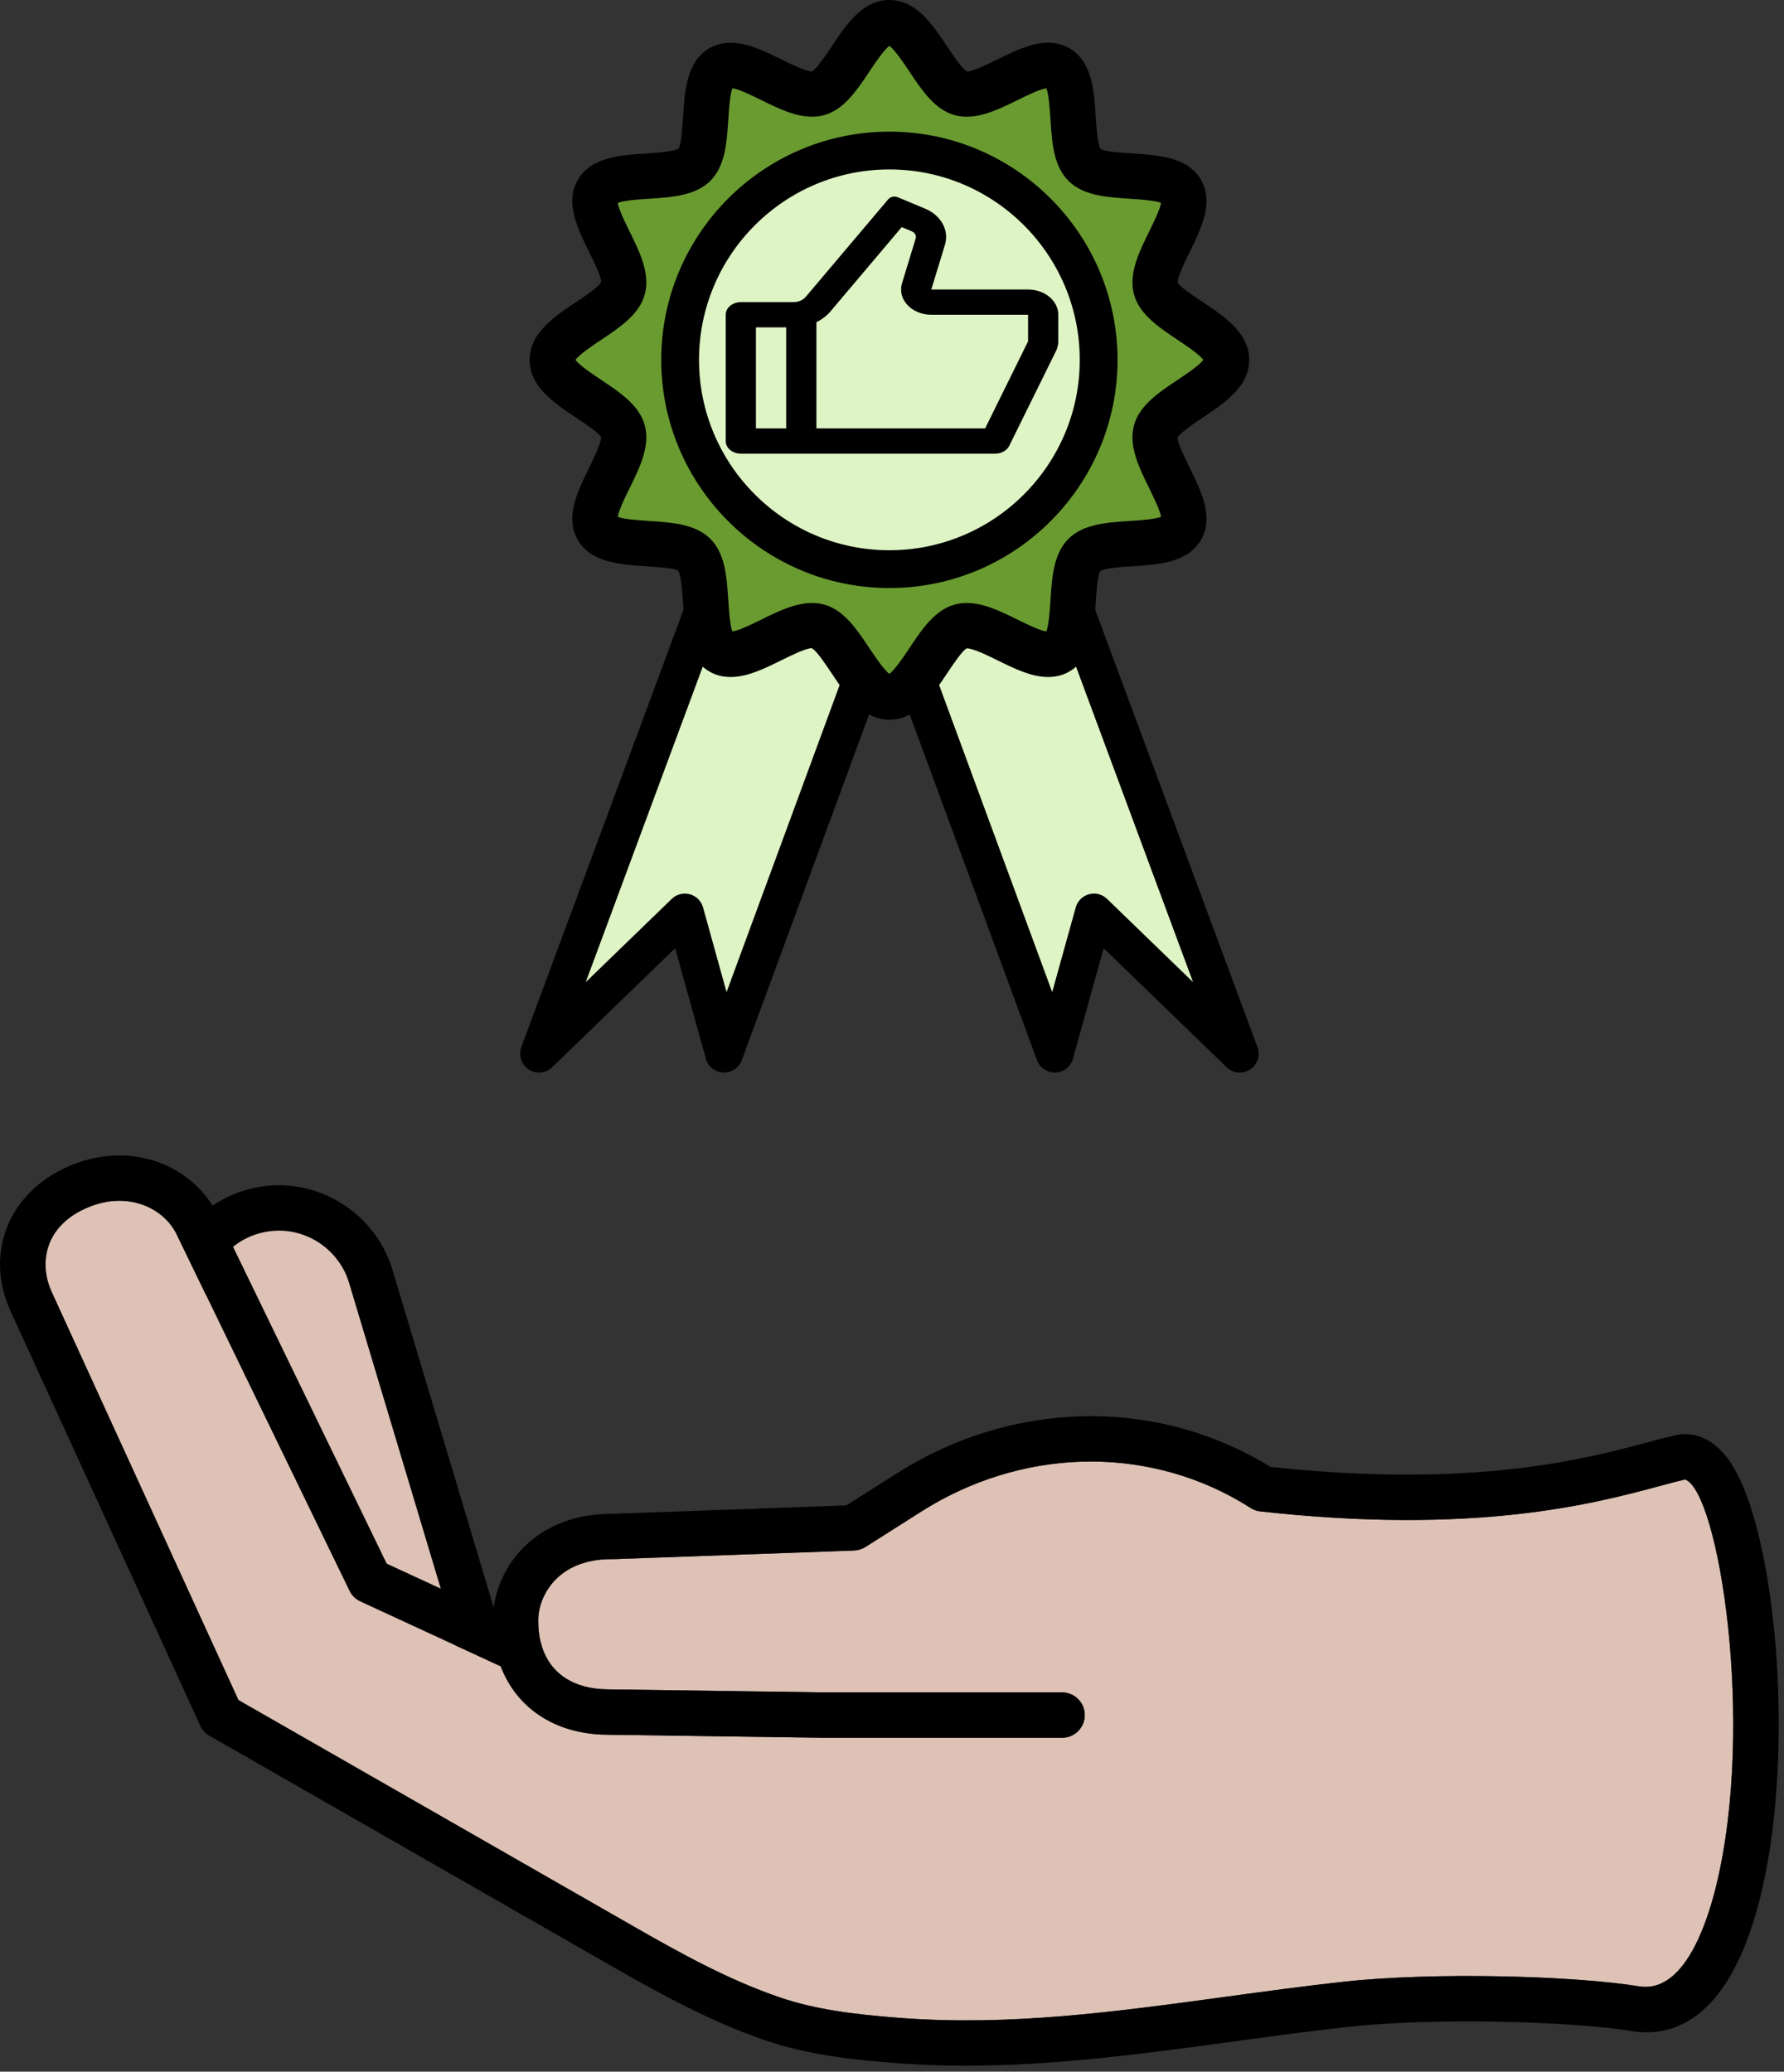 <svg width="118" height="137" viewBox="0 0 118 137" fill="none" xmlns="http://www.w3.org/2000/svg">
<rect x="0" y="0" width="118" height="137" fill="#333333" stroke="none"/>
<path d="M16.628 80.151C13.274 81.157 11.37 84.692 12.376 88.047L19.142 110.603C20.148 113.957 23.683 115.861 27.038 114.855C30.392 113.849 32.296 110.314 31.29 106.959L24.524 84.403C23.517 81.049 19.982 79.145 16.628 80.151Z" fill="#DDC2B5"/>
<path d="M25.212 116.624C21.778 116.624 18.691 114.325 17.704 111.034L10.938 88.478C9.696 84.336 12.054 79.956 16.196 78.714C16.93 78.494 17.689 78.382 18.451 78.382C21.885 78.382 24.972 80.681 25.959 83.972L32.725 106.528C33.328 108.534 33.112 110.654 32.119 112.499C31.126 114.343 29.474 115.69 27.468 116.292C26.733 116.512 25.974 116.624 25.212 116.624ZM18.452 81.382C17.983 81.382 17.514 81.451 17.058 81.588C14.501 82.355 13.045 85.059 13.812 87.616L20.578 110.172C21.187 112.205 23.094 113.624 25.213 113.624C25.682 113.624 26.151 113.555 26.607 113.418C27.845 113.046 28.866 112.214 29.478 111.076C30.091 109.937 30.224 108.628 29.853 107.39L23.087 84.834C22.477 82.802 20.571 81.382 18.452 81.382Z" fill="black"/>
<path d="M111.451 97.838C111.04 97.931 110.446 98.091 109.692 98.293C105.471 99.426 97.613 101.533 83.356 99.949C83.125 99.924 82.902 99.845 82.707 99.718C82.471 99.565 82.224 99.415 81.969 99.267C75.536 95.55 67.481 95.811 60.947 99.953L57.236 102.305C57.011 102.447 56.753 102.528 56.487 102.537L40.596 103.106C38.94 103.075 37.639 103.551 36.748 104.455C36.041 105.172 35.611 106.163 35.598 107.107C35.591 107.627 35.641 108.109 35.746 108.551C35.788 108.656 35.819 108.767 35.836 108.88C36.396 110.654 37.912 111.685 40.131 111.716L54.475 111.919H70.248C71.077 111.919 71.748 112.59 71.748 113.419C71.748 114.248 71.077 114.919 70.248 114.919H54.457L40.091 114.716C36.698 114.668 34.16 112.942 33.118 110.192L23.835 105.904C23.52 105.758 23.266 105.508 23.114 105.197L11.727 81.718C11.295 80.773 10.463 80.038 9.432 79.669C8.601 79.372 7.266 79.178 5.619 79.931C2.935 81.158 2.575 83.568 3.407 85.412L15.771 112.425L41.928 127.404C45.084 129.211 48.195 130.928 51.552 132.078C53.919 132.889 56.458 133.211 59.543 133.445C66.79 133.995 73.757 133.046 81.131 132.039C83.657 131.694 86.269 131.338 88.864 131.053C94.927 130.389 104.189 130.665 108.419 131.356C111.314 131.826 112.844 127.432 113.498 124.767C116.146 113.977 113.653 98.565 111.451 97.838Z" fill="#DDC2B5"/>
<path d="M114.442 96.685C113.145 94.783 111.678 94.749 110.923 94.896C110.363 95.006 109.724 95.177 108.915 95.395C104.918 96.467 97.508 98.455 84.031 97.005C83.849 96.892 83.662 96.78 83.471 96.67C76.069 92.392 66.823 92.678 59.342 97.419L55.974 99.553L40.565 100.107C37.523 100.079 35.645 101.302 34.612 102.349C33.456 103.521 32.743 105.072 32.618 106.656L25.579 103.404L14.439 80.44C13.687 78.794 12.229 77.484 10.439 76.844C8.525 76.161 6.37 76.288 4.37 77.203C0.545 78.952 -1.01 82.923 0.675 86.654L13.243 114.112C13.373 114.397 13.59 114.634 13.861 114.789L40.436 130.007C43.592 131.814 46.975 133.681 50.579 134.916C53.545 135.932 56.643 136.234 59.314 136.437C60.838 136.553 62.357 136.604 63.87 136.604C69.871 136.604 75.782 135.797 81.535 135.013C84.042 134.671 86.634 134.317 89.19 134.036C94.927 133.406 103.977 133.671 107.934 134.318C109.671 134.602 112.165 134.267 114.206 131.062C119.353 122.985 118.144 102.115 114.442 96.685ZM108.419 131.357C104.189 130.666 94.927 130.39 88.864 131.054C86.269 131.339 83.657 131.696 81.131 132.04C73.757 133.046 66.79 133.996 59.543 133.446C56.459 133.212 53.919 132.889 51.552 132.079C48.195 130.929 45.084 129.212 41.928 127.405L15.771 112.426L3.407 85.413C2.574 83.569 2.935 81.159 5.619 79.932C7.266 79.179 8.601 79.373 9.432 79.67C10.463 80.039 11.295 80.774 11.727 81.719L23.115 105.197C23.266 105.508 23.521 105.758 23.836 105.904L33.119 110.192C34.161 112.942 36.699 114.668 40.092 114.716L54.458 114.919H70.252C71.081 114.919 71.752 114.248 71.752 113.419C71.752 112.59 71.081 111.919 70.252 111.919H54.479L40.135 111.716C37.916 111.685 36.4 110.654 35.84 108.88C35.822 108.767 35.792 108.657 35.75 108.551C35.645 108.11 35.594 107.627 35.602 107.107C35.615 106.164 36.045 105.172 36.752 104.455C37.644 103.551 38.944 103.075 40.6 103.106L56.491 102.537C56.757 102.528 57.015 102.447 57.24 102.305L60.951 99.953C67.485 95.811 75.54 95.55 81.973 99.267C82.228 99.414 82.475 99.565 82.711 99.718C82.906 99.844 83.128 99.924 83.36 99.949C97.616 101.533 105.475 99.426 109.696 98.293C110.449 98.091 111.044 97.931 111.455 97.838C113.656 98.565 116.149 113.977 113.502 124.768C112.844 127.432 111.314 131.827 108.419 131.357Z" fill="black"/>
<path d="M47.891 36.697L35.654 69.678L45.298 60.343L47.891 69.678L58.827 39.982L47.891 36.697Z" fill="#DEF4C4"/>
<path d="M35.654 70.929C35.418 70.929 35.179 70.862 34.97 70.725C34.482 70.406 34.279 69.791 34.482 69.243L46.719 36.262C46.948 35.644 47.619 35.311 48.25 35.5L59.186 38.785C59.516 38.884 59.791 39.116 59.945 39.424C60.099 39.733 60.119 40.091 60 40.415L49.065 70.111C48.878 70.619 48.388 70.941 47.841 70.928C47.298 70.905 46.832 70.536 46.688 70.013L44.658 62.703L36.524 70.576C36.284 70.809 35.969 70.929 35.654 70.929ZM45.298 59.093C45.407 59.093 45.518 59.107 45.626 59.137C46.051 59.252 46.385 59.584 46.502 60.009L48.058 65.609L57.195 40.798L48.655 38.233L38.742 64.951L44.43 59.446C44.666 59.216 44.978 59.093 45.298 59.093Z" fill="black"/>
<path d="M69.763 36.697L82 69.678L72.356 60.343L69.763 69.678L58.827 39.982L69.763 36.697Z" fill="#DEF4C4"/>
<path d="M82.001 70.929C81.686 70.929 81.371 70.809 81.132 70.577L72.998 62.704L70.968 70.014C70.823 70.537 70.358 70.906 69.815 70.929C69.288 70.945 68.779 70.62 68.591 70.112L57.654 40.416C57.535 40.092 57.554 39.734 57.709 39.425C57.862 39.117 58.138 38.885 58.468 38.786L69.404 35.501C70.034 35.312 70.707 35.646 70.935 36.263L83.172 69.244C83.375 69.791 83.172 70.407 82.684 70.726C82.475 70.862 82.237 70.929 82.001 70.929ZM60.458 40.797L69.596 65.608L71.152 60.008C71.269 59.583 71.603 59.252 72.028 59.136C72.454 59.018 72.908 59.137 73.225 59.444L78.913 64.949L69 38.231L60.458 40.797Z" fill="black"/>
<path d="M36.529 23.797C36.529 21.982 40.753 20.746 41.201 19.072C41.664 17.34 38.638 14.161 39.515 12.644C40.405 11.106 44.679 12.144 45.927 10.896C47.175 9.648 46.137 5.374 47.675 4.484C49.191 3.607 52.37 6.633 54.102 6.17C55.776 5.723 57.012 1.499 58.827 1.499C60.642 1.499 61.878 5.723 63.552 6.17C65.284 6.633 68.463 3.607 69.98 4.484C71.518 5.374 70.48 9.648 71.728 10.896C72.976 12.144 77.25 11.106 78.14 12.644C79.017 14.16 75.991 17.339 76.454 19.071C76.901 20.745 81.125 21.981 81.125 23.796C81.125 25.611 76.901 26.847 76.453 28.521C75.99 30.253 79.016 33.432 78.139 34.949C77.249 36.487 72.975 35.449 71.726 36.697C70.478 37.945 71.516 42.22 69.978 43.109C68.462 43.986 65.283 40.96 63.551 41.423C61.877 41.87 60.641 46.095 58.826 46.095C57.011 46.095 55.775 41.871 54.101 41.423C52.369 40.96 49.19 43.986 47.673 43.109C46.135 42.219 47.173 37.945 45.925 36.696C44.677 35.448 40.403 36.486 39.513 34.948C38.636 33.432 41.662 30.253 41.199 28.521C40.753 26.848 36.529 25.612 36.529 23.797Z" fill="#6A9B31"/>
<path d="M58.827 47.595C57.054 47.595 55.968 45.966 55.01 44.528C54.631 43.96 53.996 43.008 53.687 42.863C53.285 42.875 52.346 43.337 51.661 43.675C50.566 44.213 49.435 44.771 48.333 44.771C47.813 44.771 47.34 44.649 46.925 44.409C45.416 43.536 45.291 41.603 45.181 39.897C45.136 39.197 45.06 38.025 44.853 37.742C44.601 37.566 43.429 37.49 42.729 37.445C41.024 37.335 39.09 37.21 38.217 35.701C37.354 34.209 38.202 32.486 38.951 30.965C39.266 30.323 39.796 29.249 39.75 28.895C39.618 28.63 38.666 27.995 38.098 27.616C36.66 26.658 35.031 25.571 35.031 23.798C35.031 22.025 36.661 20.938 38.098 19.98C38.666 19.601 39.618 18.966 39.763 18.657C39.796 18.347 39.267 17.273 38.951 16.631C38.202 15.111 37.354 13.387 38.217 11.895C39.09 10.386 41.024 10.261 42.729 10.151C43.43 10.106 44.602 10.03 44.885 9.822C45.061 9.571 45.137 8.399 45.182 7.698C45.292 5.992 45.417 4.059 46.926 3.186C47.341 2.946 47.815 2.824 48.333 2.824C49.436 2.824 50.566 3.381 51.661 3.92C52.346 4.258 53.285 4.72 53.709 4.72C53.997 4.587 54.632 3.635 55.011 3.067C55.969 1.629 57.056 0 58.828 0C60.601 0 61.687 1.629 62.646 3.067C63.025 3.635 63.66 4.587 63.969 4.731C64.371 4.719 65.31 4.257 65.995 3.92C67.089 3.381 68.221 2.824 69.323 2.824C69.843 2.824 70.316 2.946 70.731 3.186C72.24 4.059 72.365 5.992 72.475 7.697C72.52 8.397 72.596 9.57 72.803 9.853C73.055 10.029 74.227 10.105 74.927 10.15C76.632 10.26 78.566 10.385 79.439 11.894C80.301 13.386 79.454 15.109 78.705 16.63C78.39 17.272 77.86 18.346 77.906 18.7C78.038 18.966 78.99 19.6 79.558 19.979C80.996 20.937 82.625 22.023 82.625 23.797C82.625 25.57 80.995 26.656 79.558 27.615C78.99 27.994 78.037 28.628 77.893 28.938C77.86 29.249 78.389 30.323 78.705 30.965C79.454 32.486 80.302 34.209 79.439 35.701C78.565 37.21 76.632 37.335 74.926 37.445C74.226 37.49 73.054 37.566 72.771 37.773C72.595 38.025 72.519 39.197 72.474 39.897C72.364 41.603 72.239 43.536 70.73 44.409C70.315 44.649 69.841 44.771 69.323 44.771C68.22 44.771 67.089 44.214 65.994 43.675C65.309 43.338 64.37 42.876 63.946 42.876C63.658 43.009 63.024 43.96 62.645 44.528C61.686 45.966 60.6 47.595 58.827 47.595ZM53.707 39.875C53.98 39.875 54.242 39.908 54.489 39.974C55.814 40.329 56.674 41.617 57.505 42.864C57.85 43.382 58.469 44.31 58.826 44.559C59.183 44.31 59.803 43.381 60.148 42.863C60.978 41.617 61.838 40.329 63.163 39.974C63.41 39.908 63.673 39.875 63.945 39.875C65.067 39.875 66.212 40.438 67.318 40.983C67.936 41.287 68.762 41.694 69.208 41.761C69.373 41.352 69.44 40.337 69.481 39.703C69.579 38.189 69.679 36.623 70.666 35.637C71.652 34.65 73.218 34.549 74.732 34.451C75.367 34.41 76.386 34.344 76.794 34.178C76.731 33.747 76.288 32.85 76.013 32.29C75.338 30.918 74.64 29.499 75.004 28.135C75.358 26.809 76.648 25.95 77.894 25.119C78.412 24.774 79.34 24.155 79.589 23.798C79.341 23.441 78.411 22.821 77.894 22.476C76.648 21.645 75.359 20.786 75.004 19.46C74.64 18.095 75.338 16.677 76.013 15.305C76.288 14.745 76.731 13.847 76.794 13.417C76.387 13.25 75.368 13.185 74.734 13.144C73.219 13.046 71.654 12.945 70.668 11.958C69.681 10.971 69.579 9.405 69.481 7.891C69.44 7.259 69.374 6.246 69.21 5.836C68.751 5.907 67.933 6.31 67.319 6.612C66.212 7.156 65.069 7.719 63.947 7.719C63.674 7.719 63.412 7.686 63.165 7.62C61.84 7.266 60.98 5.977 60.149 4.731C59.804 4.213 59.184 3.284 58.827 3.035C58.47 3.284 57.85 4.213 57.506 4.73C56.675 5.976 55.816 7.265 54.49 7.62C54.243 7.686 53.98 7.719 53.708 7.719C52.586 7.719 51.441 7.156 50.335 6.611C49.718 6.307 48.892 5.901 48.446 5.833C48.281 6.242 48.215 7.257 48.175 7.891C48.076 9.405 47.976 10.971 46.989 11.957C46.002 12.944 44.436 13.045 42.923 13.143C42.287 13.184 41.269 13.25 40.861 13.416C40.924 13.846 41.367 14.744 41.642 15.304C42.317 16.676 43.015 18.094 42.651 19.459C42.296 20.785 41.008 21.644 39.761 22.475C39.243 22.82 38.314 23.44 38.065 23.797C38.314 24.154 39.244 24.774 39.761 25.119C41.007 25.95 42.295 26.808 42.651 28.134C43.015 29.5 42.317 30.918 41.642 32.289C41.366 32.849 40.924 33.747 40.861 34.177C41.267 34.344 42.287 34.409 42.921 34.45C44.436 34.548 46.001 34.649 46.987 35.636C47.974 36.623 48.075 38.188 48.173 39.702C48.214 40.334 48.28 41.348 48.444 41.758C48.904 41.687 49.722 41.284 50.335 40.983C51.441 40.438 52.585 39.875 53.707 39.875Z" fill="black"/>
<path d="M58.827 37.639C66.472 37.639 72.669 31.442 72.669 23.797C72.669 16.152 66.472 9.955 58.827 9.955C51.183 9.955 44.985 16.152 44.985 23.797C44.985 31.442 51.183 37.639 58.827 37.639Z" fill="#DEF4C4"/>
<path d="M58.827 38.888C50.506 38.888 43.736 32.118 43.736 23.797C43.736 15.475 50.506 8.705 58.827 8.705C67.148 8.705 73.919 15.475 73.919 23.797C73.918 32.118 67.148 38.888 58.827 38.888ZM58.827 11.205C51.885 11.205 46.236 16.853 46.236 23.797C46.236 30.74 51.884 36.388 58.827 36.388C65.77 36.388 71.419 30.74 71.419 23.797C71.418 16.854 65.77 11.205 58.827 11.205Z" fill="black"/>
<path d="M61.6 19.145H68C68.53 19.145 69.039 19.321 69.414 19.634C69.789 19.948 70 20.372 70 20.815V22.573C70 22.79 69.949 23.007 69.85 23.208L66.755 29.482C66.68 29.636 66.552 29.767 66.387 29.859C66.222 29.951 66.028 30 65.83 30H49C48.735 30 48.48 29.912 48.293 29.756C48.105 29.599 48 29.387 48 29.165V20.815C48 20.594 48.105 20.381 48.293 20.225C48.48 20.068 48.735 19.98 49 19.98H52.482C52.642 19.98 52.8 19.948 52.942 19.887C53.084 19.825 53.207 19.736 53.299 19.626L58.752 13.177C58.821 13.095 58.923 13.037 59.038 13.013C59.154 12.988 59.277 12.999 59.384 13.044L61.198 13.802C61.708 14.015 62.116 14.367 62.353 14.801C62.591 15.234 62.644 15.722 62.503 16.183L61.6 19.145ZM54 21.306V28.329H65.16L68 22.573V20.815H61.6C61.295 20.815 60.995 20.757 60.721 20.645C60.448 20.534 60.208 20.371 60.021 20.17C59.834 19.97 59.705 19.736 59.642 19.487C59.58 19.238 59.587 18.98 59.662 18.734L60.565 15.772C60.593 15.679 60.582 15.582 60.535 15.495C60.487 15.409 60.406 15.338 60.304 15.296L59.643 15.019L54.933 20.59C54.683 20.885 54.363 21.128 54 21.306ZM52 21.65H50V28.329H52V21.65Z" fill="black"/>
</svg>
